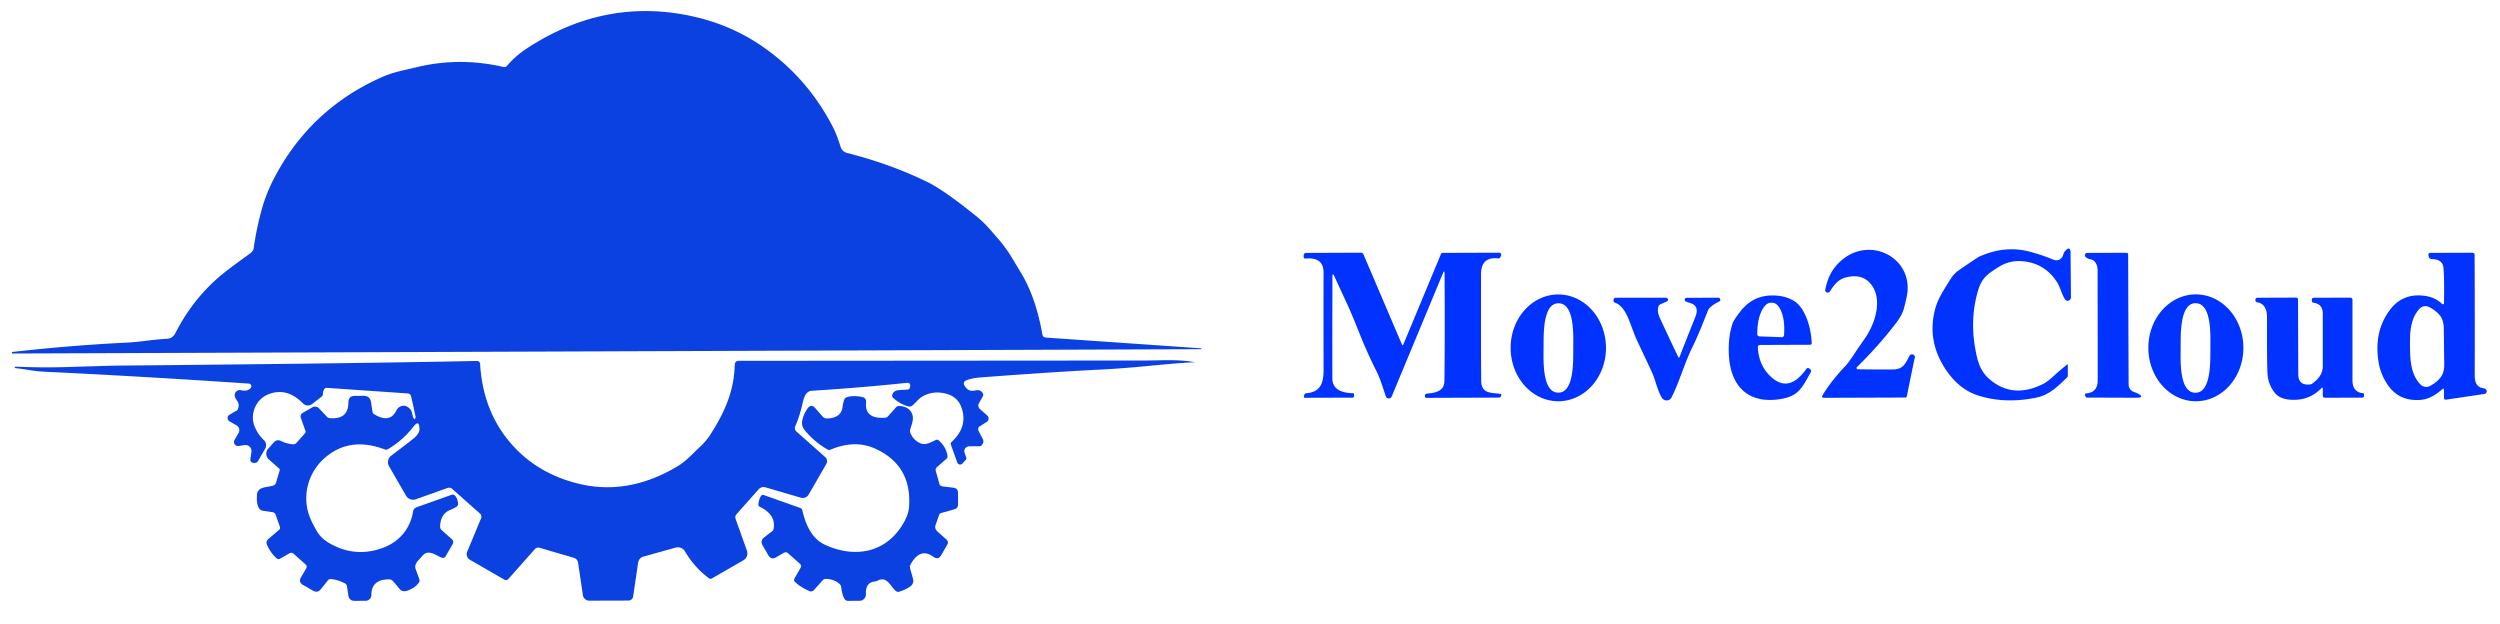 <?xml version="1.0" encoding="UTF-8" standalone="no"?>
<!DOCTYPE svg PUBLIC "-//W3C//DTD SVG 1.1//EN" "http://www.w3.org/Graphics/SVG/1.1/DTD/svg11.dtd">
<svg xmlns="http://www.w3.org/2000/svg" version="1.1" viewBox="0.00 0.00 677.00 169.00">
<path fill="#0c41e1" d="
  M 282.28 90.59
  A 1.00 0.99 86.6 0 0 283.19 91.41
  L 325.19 94.32
  Q 325.40 94.33 325.36 94.44
  L 325.36 94.45
  Q 325.32 94.56 325.16 94.56
  L 3.30 95.73
  Q 3.25 95.73 3.25 95.67
  L 3.25 95.42
  Q 3.25 95.32 3.35 95.31
  Q 19.07 93.52 34.86 92.75
  Q 36.66 92.66 40.14 92.21
  Q 42.04 91.96 45.46 91.71
  Q 46.79 91.61 47.57 90.07
  Q 52.56 80.31 60.80 73.78
  Q 63.10 71.95 67.85 68.55
  A 2.14 2.13 -13.9 0 0 68.71 67.13
  Q 69.42 62.08 70.84 56.85
  Q 72.14 52.08 74.72 47.33
  Q 84.60 29.14 103.67 20.78
  C 106.58 19.51 109.28 19.05 112.85 18.19
  Q 124.47 15.39 136.36 18.14
  A 0.94 0.94 0.0 0 0 137.29 17.83
  Q 139.54 15.19 142.50 13.23
  Q 163.98 -0.95 187.98 4.52
  Q 198.04 6.82 206.24 12.43
  Q 218.59 20.88 225.59 34.47
  Q 226.54 36.32 227.66 39.82
  A 2.42 2.41 88.2 0 0 229.36 41.42
  Q 240.85 44.31 250.95 49.19
  Q 255.69 51.48 264.64 58.76
  C 266.83 60.54 268.05 62.10 270.30 64.67
  Q 272.44 67.12 274.13 69.96
  Q 276.03 73.15 276.35 73.66
  C 279.41 78.65 281.19 84.42 282.28 90.59
  Z"
/>
<path fill="#0132fe" d="
  M 556.11 70.34
  A 1.89 1.89 0.0 0 0 558.65 69.17
  Q 558.91 68.34 559.21 68.00
  Q 560.69 66.38 560.71 68.52
  L 560.81 80.52
  Q 560.82 81.09 560.29 81.35
  Q 559.65 81.68 559.20 81.04
  C 558.44 79.97 557.86 77.71 557.10 76.50
  Q 553.63 71.03 547.18 70.71
  Q 543.98 70.55 541.17 72.34
  C 538.18 74.23 536.65 75.30 535.65 78.71
  Q 533.12 87.24 535.38 96.76
  Q 536.26 100.48 538.56 102.51
  Q 544.96 108.19 553.34 103.94
  Q 554.54 103.33 556.61 101.40
  Q 557.46 100.60 559.77 98.70
  A 0.12 0.12 0.0 0 1 559.96 98.79
  L 559.97 101.71
  Q 559.97 102.00 559.77 102.20
  C 557.28 104.61 554.98 106.93 551.55 107.65
  Q 542.99 109.44 535.65 107.09
  Q 530.58 105.47 527.02 100.23
  Q 521.66 92.35 524.09 83.49
  C 524.83 80.80 526.41 78.47 528.17 75.62
  Q 529.10 74.11 530.58 73.09
  Q 535.52 69.70 535.99 69.49
  Q 543.03 66.33 549.87 68.21
  Q 553.25 69.14 556.11 70.34
  Z"
/>
<path fill="#0132fe" d="
  M 502.85 99.42
  A 0.34 0.34 0.0 0 0 503.08 100.00
  Q 510.13 100.09 512.57 100.05
  C 515.41 100.01 515.92 98.55 517.08 96.36
  A 0.77 0.77 0.0 0 1 518.16 96.06
  Q 518.63 96.33 518.53 96.78
  Q 517.43 102.04 516.37 107.33
  A 0.39 0.39 0.0 0 1 515.99 107.65
  L 493.81 107.73
  A 0.39 0.39 0.0 0 1 493.48 107.14
  Q 495.90 103.13 499.65 99.20
  Q 500.63 98.17 502.41 95.44
  Q 503.24 94.17 505.05 91.59
  C 507.71 87.80 509.81 81.35 506.91 77.29
  Q 504.43 73.83 499.61 75.20
  Q 497.35 75.84 495.64 78.81
  Q 495.44 79.16 495.04 79.23
  Q 494.84 79.27 494.66 79.19
  Q 494.20 78.99 494.28 78.49
  Q 495.35 72.50 500.11 69.44
  C 507.59 64.64 517.41 70.09 516.54 79.02
  Q 516.41 80.41 515.59 83.48
  Q 515.10 85.33 513.50 87.42
  Q 508.80 93.58 502.85 99.42
  Z"
/>
<path fill="#0132fe" d="
  M 390.73 74.03
  L 376.87 107.38
  A 0.85 0.85 0.0 0 1 375.29 107.34
  C 374.60 105.39 373.84 102.66 372.70 100.42
  Q 370.26 95.58 368.26 90.56
  Q 366.14 85.23 364.95 82.64
  Q 362.48 77.30 361.35 74.83
  Q 360.82 73.68 360.82 74.95
  Q 360.78 88.94 360.80 102.47
  Q 360.80 106.32 366.36 106.49
  Q 366.68 106.50 366.68 106.82
  L 366.68 107.22
  Q 366.69 107.67 366.23 107.68
  L 353.45 107.72
  Q 352.97 107.72 353.11 107.27
  L 353.21 106.93
  Q 353.32 106.53 353.73 106.50
  C 357.49 106.18 358.42 103.90 358.42 100.26
  Q 358.40 77.92 358.42 73.78
  Q 358.44 69.60 353.55 70.01
  Q 353.04 70.05 353.04 69.54
  L 353.04 69.23
  Q 353.04 68.49 353.78 68.49
  L 368.52 68.43
  Q 369.03 68.43 369.23 68.90
  L 379.62 93.23
  Q 379.84 93.74 380.05 93.23
  L 390.21 68.80
  Q 390.34 68.48 390.69 68.48
  L 406.01 68.43
  A 0.52 0.52 0.0 0 1 406.51 69.10
  L 406.43 69.38
  Q 406.24 70.04 405.55 69.97
  Q 401.08 69.51 401.07 74.24
  Q 401.03 97.23 401.11 103.14
  C 401.16 106.69 403.80 106.29 406.34 106.67
  A 0.25 0.25 0.0 0 1 406.54 106.99
  L 406.47 107.24
  Q 406.35 107.67 405.90 107.67
  L 386.29 107.74
  A 0.44 0.44 0.0 0 1 385.87 107.18
  L 385.96 106.88
  Q 386.04 106.62 386.31 106.60
  C 388.66 106.39 391.12 106.04 391.15 103.09
  Q 391.30 90.35 391.19 74.12
  Q 391.18 72.97 390.73 74.03
  Z"
/>
<path fill="#0132fe" d="
  M 577.95 106.18
  Q 578.53 106.37 578.59 106.40
  Q 581.27 107.72 578.25 107.71
  L 565.10 107.66
  Q 564.96 107.66 564.89 107.54
  L 564.65 107.13
  A 0.40 0.40 0.0 0 1 564.96 106.53
  Q 568.05 106.28 568.06 103.02
  Q 568.07 94.91 568.03 73.26
  Q 568.03 71.60 567.08 70.67
  A 1.67 1.63 -18.3 0 0 566.20 70.24
  Q 565.28 70.09 564.77 69.58
  A 0.64 0.64 0.0 0 1 565.22 68.49
  L 575.76 68.45
  Q 576.30 68.45 576.30 68.99
  L 576.43 104.09
  A 2.20 2.19 -81.1 0 0 577.95 106.18
  Z"
/>
<path fill="#0132fe" d="
  M 661.27 105.47
  Q 658.40 108.03 655.56 108.28
  Q 649.48 108.80 646.33 103.82
  Q 644.69 101.22 644.20 98.51
  Q 642.66 89.98 647.17 83.95
  Q 650.55 79.43 656.26 80.07
  Q 659.39 80.41 661.32 82.32
  A 0.30 0.30 0.0 0 0 661.83 82.11
  Q 661.96 75.88 661.70 72.62
  Q 661.51 70.18 658.54 70.17
  A 0.88 0.88 0.0 0 1 657.68 69.42
  L 657.63 69.10
  Q 657.54 68.48 658.16 68.48
  L 669.53 68.44
  Q 670.11 68.44 670.12 69.02
  Q 670.18 76.41 670.16 101.75
  Q 670.16 104.74 672.35 105.11
  Q 673.00 105.21 673.18 105.43
  Q 673.63 105.96 673.21 106.47
  A 0.54 0.51 13.8 0 1 672.86 106.67
  L 662.44 108.22
  Q 661.84 108.31 661.84 107.71
  L 661.83 105.72
  Q 661.83 104.97 661.27 105.47
  Z
  M 652.62 93.90
  C 652.67 97.88 652.94 101.49 655.46 104.11
  A 2.19 2.18 54.2 0 0 658.03 104.53
  Q 659.87 103.56 660.96 102.13
  Q 661.90 100.89 661.90 98.69
  Q 661.90 98.49 661.84 93.78
  Q 661.78 89.07 661.78 88.86
  Q 661.72 86.67 660.75 85.45
  Q 659.62 84.05 657.76 83.13
  A 2.19 2.18 -55.6 0 0 655.19 83.62
  C 652.74 86.30 652.57 89.92 652.62 93.90
  Z"
/>
<path fill="#0132fe" d="
  M 422.015 108.66
  A 14.46 12.91 89.9 0 1 409.08 94.222
  A 14.46 12.91 89.9 0 1 421.965 79.74
  A 14.46 12.91 89.9 0 1 434.9 94.177
  A 14.46 12.91 89.9 0 1 422.015 108.66
  Z
  M 418.00 94.21
  C 417.98 97.65 417.59 106.31 421.98 106.33
  C 426.32 106.36 426.02 97.69 426.04 94.25
  C 426.05 90.82 426.45 82.15 422.05 82.13
  C 417.72 82.11 418.02 90.77 418.00 94.21
  Z"
/>
<path fill="#0132fe" d="
  M 476.70 93.41
  Q 475.98 93.41 476.02 94.13
  Q 476.36 99.45 480.07 102.46
  C 483.76 105.46 486.80 103.18 489.09 99.99
  Q 489.51 99.39 490.06 99.88
  L 490.28 100.08
  Q 490.60 100.36 490.39 100.73
  C 487.86 105.21 487.05 107.52 481.25 108.19
  C 473.17 109.12 468.78 104.39 468.22 96.68
  Q 467.85 91.63 469.16 87.65
  Q 469.48 86.66 471.30 84.33
  Q 474.52 80.19 479.48 80.02
  Q 483.06 79.90 485.65 81.39
  C 489.05 83.35 490.49 89.15 490.61 92.94
  A 0.41 0.40 89.3 0 1 490.21 93.36
  L 476.70 93.41
  Z
  M 476.45 91.09
  L 482.49 91.31
  A 0.62 0.62 0.0 0 0 483.13 90.71
  L 483.17 89.68
  A 7.57 3.45 -87.9 0 0 480.00 81.99
  L 479.62 81.98
  A 7.57 3.45 -87.9 0 0 475.89 89.41
  L 475.86 90.44
  A 0.62 0.62 0.0 0 0 476.45 91.09
  Z"
/>
<path fill="#0132fe" d="
  M 594.665 108.66
  A 14.47 12.87 89.9 0 1 581.77 94.213
  A 14.47 12.87 89.9 0 1 594.615 79.72
  A 14.47 12.87 89.9 0 1 607.51 94.168
  A 14.47 12.87 89.9 0 1 594.665 108.66
  Z
  M 590.52 94.21
  C 590.50 97.66 590.10 106.33 594.51 106.36
  C 598.85 106.38 598.55 97.70 598.57 94.26
  C 598.59 90.81 598.98 82.14 594.58 82.11
  C 590.24 82.09 590.54 90.77 590.52 94.21
  Z"
/>
<path fill="#0132fe" d="
  M 454.48 96.72
  A 0.18 0.18 0.0 0 0 454.81 96.71
  Q 456.45 92.43 459.10 85.83
  C 459.70 84.35 459.69 82.91 458.18 82.24
  Q 458.07 82.19 456.62 81.69
  Q 456.27 81.58 456.25 81.22
  Q 456.23 81.04 456.31 80.86
  Q 456.40 80.65 456.64 80.65
  L 465.27 80.62
  Q 465.66 80.61 465.80 80.97
  Q 465.90 81.21 465.84 81.38
  Q 465.80 81.51 465.68 81.57
  Q 462.96 82.95 462.52 84.07
  Q 459.91 90.77 458.34 93.94
  C 456.17 98.32 454.89 103.14 452.66 107.61
  A 1.50 1.50 0.0 0 1 450.04 107.72
  C 448.74 105.60 448.40 103.04 447.20 100.48
  Q 443.65 92.91 443.21 91.98
  Q 442.79 91.09 441.59 87.85
  C 440.82 85.78 439.64 82.74 437.36 81.97
  Q 436.84 81.80 436.94 81.25
  Q 436.97 81.10 437.02 80.99
  A 0.61 0.44 -74.8 0 1 437.48 80.62
  L 451.17 80.63
  Q 451.56 80.63 451.67 81.01
  Q 451.77 81.35 451.46 81.60
  A 0.03 0.02 -58.3 0 1 451.44 81.61
  L 449.74 82.35
  Q 449.23 82.57 449.08 83.10
  Q 448.71 84.40 449.47 86.05
  Q 451.49 90.44 454.48 96.72
  Z"
/>
<path fill="#0132fe" d="
  M 628.64 105.11
  Q 625.25 108.62 620.20 108.24
  Q 617.25 108.03 615.91 106.25
  Q 614.23 104.02 614.05 101.32
  Q 613.87 98.51 613.91 86.02
  Q 613.93 82.32 611.28 81.87
  Q 610.86 81.80 610.77 81.39
  Q 610.72 81.17 610.79 80.98
  Q 610.93 80.63 611.31 80.63
  L 621.75 80.59
  Q 622.30 80.59 622.30 81.14
  L 622.37 101.35
  Q 622.38 104.36 625.38 104.12
  Q 625.87 104.08 626.13 103.90
  Q 629.01 101.86 629.01 99.19
  Q 629.01 85.04 629.01 84.99
  Q 629.02 82.30 626.48 81.98
  A 0.49 0.48 3.3 0 1 626.05 81.50
  L 626.05 81.21
  Q 626.05 80.64 626.62 80.63
  L 636.48 80.60
  A 0.57 0.57 0.0 0 1 637.05 81.17
  Q 637.05 102.18 637.05 102.98
  Q 637.05 106.17 639.86 106.48
  Q 640.17 106.51 640.17 106.82
  L 640.17 107.14
  Q 640.17 107.68 639.63 107.68
  L 629.69 107.71
  Q 629.02 107.72 629.01 107.04
  L 629.01 105.26
  Q 629.01 104.74 628.64 105.11
  Z"
/>
<path fill="#0c41e1" d="
  M 112.41 113.33
  Q 112.46 113.23 112.52 113.10
  Q 112.56 113.00 112.53 112.84
  Q 112.08 110.56 111.34 107.37
  Q 111.17 106.60 110.38 106.54
  L 88.61 105.04
  Q 87.99 104.99 87.70 105.55
  Q 87.46 106.00 87.45 106.62
  Q 87.44 107.14 87.08 107.42
  L 84.57 109.38
  A 1.91 1.78 -41.0 0 1 82.12 109.30
  C 79.44 106.61 76.39 105.30 72.66 106.78
  C 69.37 108.09 67.61 112.00 68.92 115.40
  Q 69.76 117.55 71.46 119.18
  A 1.92 1.91 36.8 0 1 71.80 121.52
  L 69.86 124.88
  A 0.92 0.91 5.5 0 1 69.37 125.28
  Q 68.72 125.50 68.23 125.23
  Q 67.71 124.95 67.80 124.37
  L 68.09 122.37
  A 1.62 1.62 0.0 0 0 66.25 120.53
  L 64.64 120.77
  A 1.10 1.10 0.0 0 1 63.52 119.13
  L 64.61 117.23
  A 1.49 1.49 0.0 0 0 64.06 115.20
  L 62.15 114.10
  A 1.04 1.03 45.1 0 1 62.15 112.31
  L 64.02 111.23
  A 0.97 0.96 85.0 0 0 64.46 110.70
  C 65.16 108.66 63.56 108.42 63.56 107.00
  Q 63.56 106.24 64.23 105.83
  A 1.30 1.27 34.6 0 1 65.21 105.66
  Q 67.13 106.10 67.92 105.01
  A 0.71 0.71 0.0 0 0 67.39 103.88
  Q 38.71 101.93 11.61 100.64
  Q 10.06 100.56 7.92 100.21
  Q 6.08 99.90 4.08 99.68
  Q 3.93 99.67 3.99 99.52
  Q 4.05 99.39 4.16 99.32
  Q 4.22 99.29 4.32 99.29
  Q 11.16 99.60 17.99 99.40
  Q 30.49 99.02 31.65 99.01
  Q 97.47 98.41 129.07 97.75
  Q 129.96 97.74 130.02 98.63
  Q 130.85 112.26 139.44 121.27
  Q 146.22 128.40 156.53 130.95
  Q 170.14 134.33 183.66 126.16
  C 185.82 124.85 187.77 122.67 189.62 120.94
  Q 191.30 119.38 192.40 117.64
  C 196.24 111.61 198.81 105.92 198.97 98.71
  A 1.03 1.03 0.0 0 1 200.00 97.71
  Q 276.26 97.65 310.03 97.63
  C 314.22 97.62 319.13 97.26 323.46 98.07
  A 0.02 0.02 0.0 0 1 323.46 98.11
  Q 320.43 98.18 311.14 99.08
  Q 303.66 99.80 298.82 100.04
  Q 285.24 100.71 265.50 102.21
  Q 263.44 102.36 261.89 102.91
  Q 260.38 103.45 261.44 104.79
  L 261.63 105.03
  Q 262.47 106.10 264.05 105.74
  Q 265.53 105.41 266.14 106.47
  Q 266.40 106.93 266.13 107.39
  L 265.11 109.17
  A 1.28 1.27 -54.3 0 0 265.37 110.77
  L 267.36 112.54
  A 1.07 1.07 0.0 0 1 267.22 114.24
  L 265.25 115.50
  Q 264.82 115.76 264.93 116.49
  Q 264.96 116.66 266.13 118.86
  Q 266.59 119.72 265.85 120.57
  A 0.81 0.79 19.0 0 1 265.26 120.85
  L 262.45 120.86
  A 1.32 1.32 0.0 0 0 261.21 122.62
  L 261.65 123.84
  A 0.71 0.70 56.6 0 1 261.51 124.55
  L 260.65 125.52
  A 0.85 0.85 0.0 0 1 259.22 125.24
  L 257.50 120.42
  Q 257.35 119.98 257.69 119.67
  Q 261.92 115.80 260.57 110.98
  Q 259.63 107.58 256.45 106.68
  Q 252.76 105.62 249.68 107.44
  C 248.73 108.00 247.86 109.24 246.96 109.89
  Q 246.55 110.18 246.07 110.07
  Q 243.79 109.50 241.88 107.76
  Q 241.49 107.41 241.63 106.91
  Q 241.87 105.99 243.02 105.68
  Q 243.17 105.64 245.72 105.51
  A 0.79 0.77 -89.1 0 0 246.46 104.78
  L 246.49 104.40
  A 0.70 0.70 0.0 0 0 245.72 103.66
  Q 232.76 105.02 219.81 105.82
  Q 218.07 105.93 217.44 108.78
  Q 216.61 112.58 215.39 115.34
  Q 214.98 116.25 215.73 116.91
  L 223.47 123.78
  A 1.49 1.49 0.0 0 1 223.77 125.64
  L 218.98 133.93
  A 1.85 1.84 23.0 0 1 216.87 134.78
  L 207.37 131.99
  Q 206.19 131.65 205.38 132.57
  L 199.43 139.27
  A 1.22 1.22 0.0 0 0 199.19 140.49
  L 202.27 149.14
  A 2.15 2.14 -24.9 0 1 201.32 151.72
  L 192.80 156.63
  Q 192.38 156.88 191.98 156.59
  Q 188.05 153.68 185.48 149.30
  A 2.21 2.21 0.0 0 0 182.98 148.29
  L 174.26 150.72
  A 2.01 2.00 -3.6 0 0 172.81 152.36
  L 171.45 161.55
  A 1.27 1.27 0.0 0 1 170.21 162.63
  L 159.58 162.66
  A 1.74 1.73 -4.4 0 1 157.85 161.18
  L 156.54 152.36
  A 1.62 1.60 4.0 0 0 155.39 151.05
  L 146.13 148.34
  A 1.25 1.25 0.0 0 0 144.84 148.70
  L 137.66 156.80
  A 0.86 0.85 35.6 0 1 136.59 156.97
  L 127.26 151.59
  A 1.76 1.75 -63.7 0 1 126.52 149.39
  L 130.29 140.32
  A 1.09 1.08 -58.0 0 0 130.01 139.10
  L 122.45 132.39
  A 1.29 1.28 56.0 0 0 121.19 132.14
  L 112.62 135.20
  A 2.24 2.23 65.2 0 1 109.94 134.21
  L 105.36 126.27
  A 2.21 2.21 0.0 0 1 105.94 123.40
  Q 111.60 119.12 112.26 118.52
  Q 113.62 117.29 113.59 116.17
  Q 113.53 113.47 111.94 115.56
  Q 109.18 119.16 105.10 121.62
  A 1.10 1.08 -49.4 0 1 104.17 121.70
  Q 94.85 118.17 88.15 123.83
  C 83.67 127.61 81.84 133.64 83.61 139.23
  Q 84.19 141.06 85.78 143.80
  Q 86.94 145.80 89.22 147.11
  Q 96.45 151.26 104.16 148.17
  C 108.31 146.51 111.19 142.92 111.85 138.55
  A 1.49 1.49 0.0 0 1 112.83 137.36
  L 122.24 134.01
  Q 122.82 133.80 123.23 134.24
  Q 123.93 134.98 124.04 136.37
  Q 124.09 136.89 123.65 137.19
  Q 122.90 137.70 122.02 138.04
  C 120.05 138.81 119.25 140.43 119.18 142.55
  Q 119.16 143.17 119.62 143.58
  L 122.39 146.03
  A 1.04 1.03 35.9 0 1 122.60 147.31
  L 120.64 150.70
  A 0.77 0.77 0.0 0 1 119.74 151.05
  C 118.10 150.51 116.08 148.56 114.41 150.49
  Q 113.54 151.49 113.31 151.72
  Q 112.66 152.41 112.48 153.13
  A 1.44 1.40 -48.6 0 0 112.52 153.97
  L 113.54 156.83
  Q 113.73 157.37 113.38 157.84
  Q 112.29 159.30 110.25 159.97
  A 1.98 1.35 -25.0 0 1 108.36 159.66
  L 106.63 157.60
  Q 106.05 156.91 105.50 156.90
  Q 100.58 156.81 100.57 161.11
  A 1.60 1.59 -0.2 0 1 98.98 162.70
  L 96.07 162.71
  Q 94.56 162.72 94.33 161.22
  L 93.97 158.79
  Q 93.89 158.24 93.40 157.98
  Q 91.40 156.94 89.61 156.81
  Q 89.10 156.78 88.78 157.18
  L 86.90 159.53
  Q 86.00 160.67 84.73 159.94
  L 82.06 158.40
  Q 80.76 157.65 81.51 156.34
  L 82.90 153.94
  Q 83.27 153.30 82.71 152.81
  L 79.46 149.92
  A 0.90 0.90 0.0 0 0 78.41 149.82
  L 75.85 151.29
  Q 75.36 151.58 74.92 151.20
  Q 73.26 149.73 72.28 147.48
  A 1.27 1.25 58.2 0 1 72.61 146.02
  L 75.55 143.51
  Q 75.98 143.14 75.79 142.62
  L 74.62 139.34
  A 0.98 0.96 83.9 0 0 73.84 138.70
  L 71.17 138.30
  Q 70.64 138.22 70.29 137.81
  C 69.51 136.90 69.52 135.09 69.58 134.05
  C 69.70 131.62 72.53 132.05 74.03 131.47
  Q 74.59 131.26 74.75 130.70
  L 75.75 127.30
  Q 75.81 127.08 75.64 126.92
  L 72.79 124.40
  A 2.05 2.04 41.7 0 1 72.62 121.52
  L 74.20 119.74
  A 1.53 1.52 34.1 0 1 76.04 119.39
  Q 77.54 120.16 79.28 120.31
  Q 79.89 120.37 80.30 119.91
  L 82.58 117.34
  Q 82.85 117.04 82.71 116.66
  L 81.47 113.17
  A 1.13 1.13 0.0 0 1 81.97 111.81
  L 84.57 110.31
  A 1.48 1.47 -36.5 0 1 86.39 110.58
  L 88.57 112.90
  A 1.10 1.09 70.8 0 0 89.25 113.23
  Q 94.34 113.68 94.35 108.97
  Q 94.35 107.20 96.12 107.20
  L 98.43 107.19
  Q 100.22 107.18 100.49 108.96
  L 100.86 111.47
  A 0.98 0.95 -79.4 0 0 101.31 112.15
  Q 105.62 114.81 107.42 111.02
  Q 107.65 110.55 108.09 110.27
  Q 109.65 109.25 111.09 110.81
  C 111.66 111.42 111.62 112.54 112.04 113.34
  Q 112.23 113.70 112.41 113.33
  Z"
/>
<path fill="#0c41e1" d="
  M 212.28 149.69
  L 210.18 150.91
  Q 208.83 151.69 208.05 150.34
  L 206.54 147.72
  Q 205.78 146.41 206.98 145.49
  L 209.05 143.89
  Q 209.44 143.59 209.52 143.08
  C 209.98 140.00 207.93 138.31 205.78 137.25
  Q 205.29 137.00 205.37 136.45
  Q 205.59 135.02 206.07 134.32
  Q 206.37 133.90 206.86 134.07
  L 216.67 137.54
  Q 217.16 137.71 217.28 138.22
  C 218.14 141.95 219.76 145.86 223.46 147.55
  C 231.24 151.11 239.42 149.85 244.18 142.45
  Q 245.99 139.63 246.16 137.41
  Q 247.03 126.13 237.15 121.56
  Q 231.55 118.97 224.94 121.76
  Q 224.48 121.95 224.05 121.70
  Q 220.55 119.68 217.94 116.52
  Q 216.92 115.28 217.28 113.72
  Q 217.69 111.98 218.67 110.63
  Q 219.66 109.26 220.74 110.49
  L 222.82 112.86
  A 1.30 1.30 0.0 0 0 223.75 113.30
  C 225.75 113.38 227.88 112.62 228.15 110.28
  Q 228.25 109.31 228.62 108.23
  A 1.05 1.04 -89.4 0 1 229.29 107.57
  Q 231.11 106.98 233.62 107.54
  A 1.22 1.21 -80.4 0 1 234.55 108.86
  Q 234.01 113.51 239.67 113.12
  Q 240.17 113.09 240.49 112.72
  L 242.63 110.32
  Q 243.02 109.88 243.60 109.93
  Q 246.22 110.15 247.00 112.09
  C 247.53 113.40 246.99 114.60 246.49 116.30
  Q 246.35 116.78 246.54 117.25
  Q 247.32 119.13 249.05 119.95
  C 250.62 120.70 251.78 119.89 253.41 119.16
  Q 253.89 118.95 254.28 119.31
  Q 256.25 121.12 256.59 123.46
  A 1.03 0.82 -28.4 0 1 256.24 124.29
  L 253.71 126.52
  Q 253.24 126.93 253.41 127.53
  L 254.38 131.03
  A 0.94 0.94 0.0 0 0 255.16 131.70
  L 258.17 132.07
  Q 259.43 132.22 259.43 133.48
  L 259.44 136.60
  Q 259.44 137.65 258.43 137.93
  L 254.87 138.93
  Q 254.45 139.04 254.31 139.45
  L 253.38 142.08
  Q 253.00 143.16 253.86 143.93
  L 256.27 146.07
  Q 256.98 146.70 256.51 147.51
  L 254.87 150.35
  Q 254.07 151.73 252.78 150.79
  Q 249.17 148.13 246.57 152.88
  Q 246.31 153.37 246.46 153.91
  L 247.26 156.79
  A 1.81 1.80 -27.1 0 1 246.64 158.70
  Q 245.55 159.56 243.51 160.23
  A 1.04 0.91 52.3 0 1 242.60 160.05
  C 241.14 158.92 240.32 155.89 237.61 157.24
  Q 237.24 157.42 236.84 157.47
  Q 234.36 157.76 234.49 160.87
  A 1.75 1.75 0.0 0 1 232.74 162.70
  L 229.63 162.71
  Q 229.04 162.72 228.72 162.21
  Q 228.06 161.17 227.80 158.98
  A 1.36 1.33 17.9 0 0 227.36 158.14
  Q 225.85 156.80 223.61 156.77
  A 1.12 1.10 20.2 0 0 222.77 157.15
  L 220.43 159.78
  A 1.11 1.09 -56.9 0 1 219.16 160.06
  Q 216.77 158.99 215.30 157.61
  A 0.81 0.80 -53.3 0 1 215.16 156.61
  L 216.78 153.79
  Q 217.16 153.15 216.60 152.65
  L 213.40 149.81
  A 0.97 0.97 0.0 0 0 212.28 149.69
  Z"
/>
</svg>
